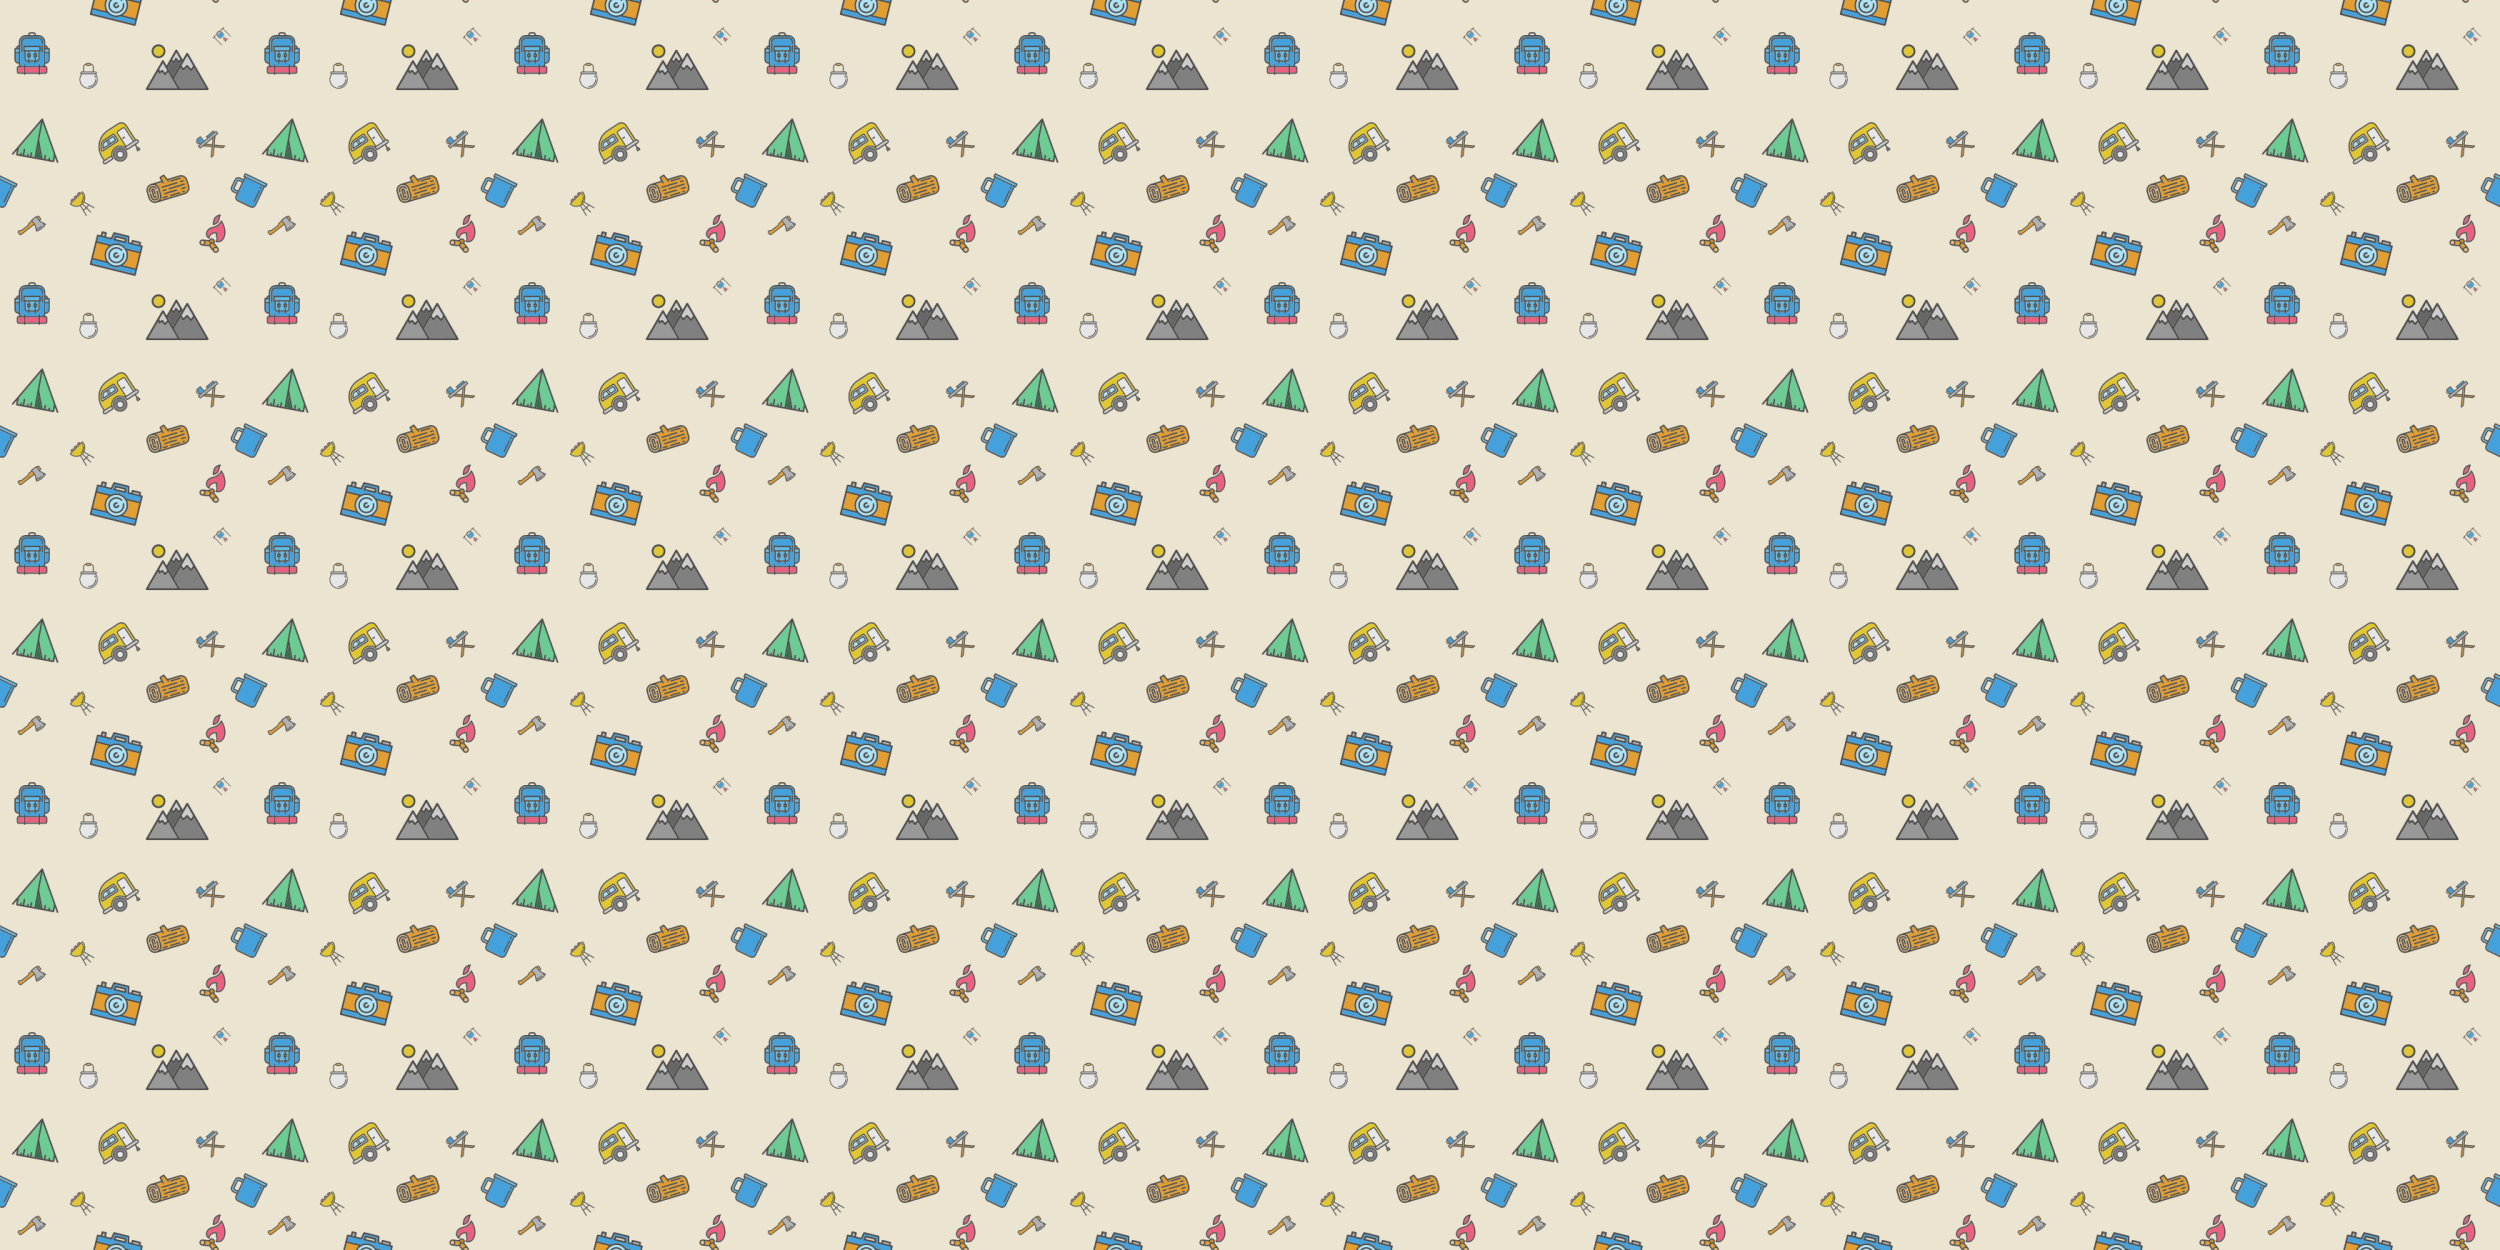 <svg xmlns="http://www.w3.org/2000/svg" xmlns:xlink="http://www.w3.org/1999/xlink" xmlns:fi="http://pattern.flaticon.com/" x="0" y="0" width="2000" height="1000" viewBox="0 0 3500 1750"><rect x="0px" y="0px" width="100%" height="100%" opacity="1" fill="#ebe4d1"/><defs><g transform="matrix(0.19 0 0 0.19 204.098 50.098)" id="L1_12"><path d="M305.406,148.191l-40.95,71.78l13.28,17.38l20.97-20.91c1.44-1.43,3.4-2.22,5.43-2.18     c2.04,0.03,3.97,0.9,5.36,2.39l24.18,26.01l14.01-21.24L305.406,148.191z M461.766,389.012c1.34,2.32,1.34,5.18,0,7.5     c-1.34,2.32-3.81,3.75-6.49,3.75H7.746c-2.68,0-5.15-1.43-6.49-3.75c-1.34-2.32-1.34-5.18,0-7.5l118.55-205.34     c1.34-2.32,3.82-3.75,6.5-3.75s5.16,1.43,6.5,3.75l20.47,35.46l65.41-113.28c1.34-2.32,3.82-3.75,6.5-3.75     c2.68,0,5.15,1.43,6.49,3.75l40.43,70.02l26.8-46.43c1.34-2.32,3.82-3.75,6.5-3.75c2.68,0,5.15,1.43,6.49,3.75L461.766,389.012z      M442.286,385.262l-86.21-149.32l-15.13,22.94c-1.27,1.92-3.35,3.16-5.64,3.35c-0.21,0.01-0.42,0.02-0.62,0.02     c-2.08,0-4.07-0.86-5.49-2.39l-25.4-27.31l-21.58,21.51c-1.53,1.54-3.66,2.32-5.82,2.17c-2.17-0.15-4.16-1.24-5.47-2.97     l-14.81-19.7l-47.25,81.85l40.33,69.85H442.286z M263.446,190.871l-2.68-4.65l-9.09,14.1c-1.29,2-3.46,3.27-5.84,3.42     c-2.39,0.15-4.7-0.85-6.22-2.68l-15.32-18.39l-9.78,18.58c-1.11,2.1-3.15,3.56-5.5,3.92c-0.38,0.06-0.76,0.09-1.14,0.09     c-1.96,0-3.87-0.78-5.28-2.18l-14.45-14.34l-26.21,45.39l38.27,66.28L263.446,190.871z M252.326,171.611l-27.14-47.01     l-29.28,50.7l10.06,9.99l10.27-19.53c1.17-2.21,3.36-3.7,5.85-3.96c2.49-0.27,4.95,0.73,6.55,2.66l15.96,19.15L252.326,171.611z      M231.866,385.262l-67.24-116.47l-17.12,19.42c-1.43,1.62-3.48,2.54-5.63,2.54c-0.04,0-0.08,0-0.12,0     c-2.2-0.04-4.27-1.04-5.67-2.73l-16.38-19.9l-13.75,10.58c-1.93,1.48-4.46,1.93-6.78,1.22c-2.33-0.72-4.16-2.52-4.92-4.83     l-3.59-10.95l-69.93,121.12H231.866z M156.716,255.091l-30.41-52.67l-25.57,44.29l4.47,13.64l11.1-8.54     c3.21-2.47,7.79-1.95,10.36,1.17l15.41,18.71L156.716,255.091z" fill="#4d4d4d"/><path d="M304.136,214.261c-2.03-0.04-3.99,0.75-5.43,2.18l-20.97,20.91l-13.28-17.38l40.95-71.78     l42.28,73.23l-14.01,21.24l-24.18-26.01C308.106,215.161,306.176,214.291,304.136,214.261z" fill="#cccccc"/><path d="M356.076,235.941l86.21,149.32h-193.09l-40.33-69.85l47.25-81.85l14.81,19.7     c1.31,1.73,3.3,2.82,5.47,2.97c2.16,0.15,4.29-0.63,5.82-2.17l21.58-21.51l25.4,27.31c1.42,1.53,3.41,2.39,5.49,2.39     c0.2,0,0.41-0.01,0.62-0.02c2.29-0.19,4.37-1.43,5.64-3.35L356.076,235.941z" fill="#808080"/><path d="M260.766,186.221l2.68,4.65l-63.24,109.54l-38.27-66.28l26.21-45.39l14.45,14.34     c1.41,1.4,3.32,2.18,5.28,2.18c0.38,0,0.76-0.03,1.14-0.09c2.35-0.36,4.39-1.82,5.5-3.92l9.78-18.58l15.32,18.39     c1.52,1.83,3.83,2.83,6.22,2.68c2.38-0.15,4.55-1.42,5.84-3.42L260.766,186.221z" fill="#666666"/><path d="M225.186,124.601l27.14,47.01l-7.73,12l-15.96-19.15c-1.6-1.93-4.06-2.93-6.55-2.66     c-2.49,0.26-4.68,1.75-5.85,3.96l-10.27,19.53l-10.06-9.99L225.186,124.601z" fill="#cccccc"/><path d="M164.626,268.792l67.24,116.47H20.736l69.93-121.12l3.59,10.95c0.76,2.31,2.59,4.11,4.92,4.83     c2.32,0.71,4.85,0.26,6.78-1.22l13.75-10.58l16.38,19.9c1.4,1.69,3.47,2.69,5.67,2.73c0.04,0,0.08,0,0.12,0     c2.15,0,4.2-0.92,5.63-2.54L164.626,268.792z" fill="#999999"/><path d="M126.306,202.421l30.41,52.67l-14.64,16.6l-15.41-18.71c-2.57-3.12-7.15-3.64-10.36-1.17     l-11.1,8.54l-4.47-13.64L126.306,202.421z" fill="#cccccc"/><path d="M93.886,62.761c28.12,0,50.99,22.88,50.99,51s-22.87,51-50.99,51s-51-22.88-51-51     S65.766,62.761,93.886,62.761z M129.876,113.761c0-19.85-16.14-36-35.99-36s-36,16.15-36,36s16.15,36,36,36     S129.876,133.611,129.876,113.761z" fill="#4d4d4d"/><path d="M93.886,77.761c19.85,0,35.99,16.15,35.99,36s-16.14,36-35.99,36s-36-16.15-36-36     S74.036,77.761,93.886,77.761z" fill="#e0c732"/></g><g transform="matrix(0.085 0.011 -0.011 0.085 28.561 294.889)" id="L1_8"><path d="M412.475,167.603l11.97,4.59c-25.98,49.22-66.71,89.95-115.93,115.93l-4.59-11.96    c28.98-16.57,54.69-37.8,76.51-63.17c2.7-3.14,2.34-7.88-0.8-10.58c-3.14-2.7-7.88-2.34-10.58,0.8    c-20.19,23.49-43.91,43.21-70.58,58.76l-25.94-67.57c-0.38-0.98-0.95-1.87-1.7-2.62l-59.39-59.39l57.27-57.27l59.4,59.39    c0.74,0.74,1.63,1.32,2.61,1.7l67.57,25.94c-2.23,3.83-4.55,7.61-6.94,11.3c-2.26,3.48-1.27,8.12,2.2,10.38    c1.26,0.82,2.68,1.21,4.08,1.21c2.45,0,4.86-1.21,6.3-3.42C406.895,177.053,409.755,172.353,412.475,167.603z" fill="#b3b3b3"/><path d="M337.895,92.923c1.29,1.29,1.29,3.4,0,4.69l-12.74,12.74l-37.12-37.13l12.73-12.73    c0.85-0.85,1.84-0.97,2.35-0.97c0.51,0,1.5,0.12,2.35,0.97L337.895,92.923z" fill="#e29e30"/><path d="M246.675,188.833l-192.24,192.24c-2.76,2.76-7.24,2.76-10,0l-27.12-27.12    c-2.76-2.76-2.76-7.25,0-10l9.5-9.51c2.08-2.07,4.52-3.63,7.29-4.64c2.73-1.01,5.61-1.4,8.53-1.15    c10.29,0.86,20.39-2.83,27.69-10.14l84.11-84.11c3.8-3.8,6.77-8.25,8.82-13.22c2.07-4.97,3.12-10.22,3.12-15.61    c0-6.89,2.69-13.37,7.55-18.24l35.62-35.62L246.675,188.833z" fill="#e29e30"/><path d="M441.885,165.433c0.77,1.96,0.68,4.15-0.24,6.04c-28.38,57.93-75.92,105.47-133.84,133.84    c-1.04,0.51-2.17,0.77-3.3,0.77c-0.93,0-1.86-0.17-2.75-0.52c-1.96-0.77-3.5-2.33-4.26-4.29l-38.39-100.01l-1.83-1.82    l-192.23,192.24c-4.31,4.3-9.96,6.45-15.61,6.45s-11.3-2.15-15.61-6.45l-27.12-27.13c-8.61-8.6-8.61-22.6,0-31.21l9.5-9.5    c3.59-3.59,7.99-6.4,12.74-8.13c4.78-1.76,9.81-2.44,14.94-2.01c5.89,0.49,11.66-1.62,15.84-5.8l84.1-84.1    c2.4-2.4,4.28-5.22,5.58-8.36c1.31-3.15,1.97-6.47,1.97-9.87c0.01-10.91,4.25-21.15,11.95-28.85l35.62-35.62l-3.41-3.41    c-1.41-1.4-2.2-3.31-2.2-5.3s0.79-3.9,2.2-5.3l67.88-67.88c2.93-2.93,7.68-2.93,10.6,0l3.41,3.41l12.74-12.74    c3.46-3.46,8.06-5.36,12.95-5.36c4.89,0,9.5,1.9,12.96,5.36l32.42,32.43c7.15,7.14,7.15,18.77,0,25.91l-12.73,12.73l1.82,1.83    l100.01,38.39C439.555,161.933,441.115,163.473,441.885,165.433z M424.445,172.193l-11.97-4.59c-2.72,4.75-5.58,9.45-8.54,14.02    c-1.44,2.21-3.85,3.42-6.3,3.42c-1.4,0-2.82-0.39-4.08-1.21c-3.47-2.26-4.46-6.9-2.2-10.38c2.39-3.69,4.71-7.47,6.94-11.3    l-67.57-25.94c-0.98-0.38-1.87-0.96-2.61-1.7l-59.4-59.39l-57.27,57.27l59.39,59.39c0.75,0.75,1.32,1.64,1.7,2.62l25.94,67.57    c26.67-15.55,50.39-35.27,70.58-58.76c2.7-3.14,7.44-3.5,10.58-0.8c3.14,2.7,3.5,7.44,0.8,10.58    c-21.82,25.37-47.53,46.6-76.51,63.17l4.59,11.96C357.735,262.143,398.465,221.413,424.445,172.193z M337.895,97.613    c1.29-1.29,1.29-3.4,0-4.69l-32.43-32.43c-0.85-0.85-1.84-0.97-2.35-0.97c-0.51,0-1.5,0.12-2.35,0.97l-12.73,12.73l37.12,37.13    L337.895,97.613z M54.435,381.073l192.24-192.24l-37.13-37.12l-35.62,35.62c-4.86,4.87-7.55,11.35-7.55,18.24    c0,5.39-1.05,10.64-3.12,15.61c-2.05,4.97-5.02,9.42-8.82,13.22l-84.11,84.11c-7.3,7.31-17.4,11-27.69,10.14    c-2.92-0.25-5.8,0.14-8.53,1.15c-2.77,1.01-5.21,2.57-7.29,4.64l-9.5,9.51c-2.76,2.75-2.76,7.24,0,10l27.12,27.12    C47.195,383.833,51.675,383.833,54.435,381.073z" fill="#4d4d4d"/></g><g transform="matrix(0.147 0.027 -0.027 0.147 27.617 155.533)" id="L1_9"><path d="M228.811,276.817 274.771,398.747 228.811,398.747z" fill="#2e7249"/><path d="M213.811,64.357v334.39h-27.7v-32.83c0-4.14-3.36-7.5-7.5-7.5s-7.5,3.36-7.5,7.5v32.83h-13v-12.83    c0-4.14-3.36-7.5-7.5-7.5s-7.5,3.36-7.5,7.5v12.83h-27v-52.83c0-4.14-3.36-7.5-7.5-7.5s-7.5,3.36-7.5,7.5v52.83h-9v-12.83    c0-4.14-3.36-7.5-7.5-7.5s-7.5,3.36-7.5,7.5v12.83h-22.57v-58.54L213.811,64.357z" fill="#6dcc93"/><path d="M388.081,340.217v58.53h-27.97v-12.83c0-4.14-3.36-7.5-7.5-7.5c-4.14,0-7.5,3.36-7.5,7.5v12.83h-27    v-32.83c0-4.14-3.36-7.5-7.5-7.5c-4.14,0-7.5,3.36-7.5,7.5v32.83h-12.31l-61.99-164.46V64.357L388.081,340.217z" fill="#6dcc93"/><path d="M441.361,402.507c2.07,3.58,0.84,8.17-2.75,10.24c-1.18,0.68-2.47,1.01-3.74,1.01    c-2.59,0-5.11-1.35-6.5-3.75l-25.29-43.8v40.04c0,4.14-3.36,7.5-7.5,7.5H47.041c-4.14,0-7.5-3.36-7.5-7.5v-40.06l-25.29,43.82    c-2.08,3.58-6.66,4.81-10.25,2.74c-3.59-2.07-4.82-6.66-2.75-10.24l213.56-369.89c1.34-2.33,3.82-3.75,6.5-3.75    c2.68,0,5.15,1.42,6.49,3.75L441.361,402.507z M388.081,398.747v-58.53l-159.27-275.86v169.93l61.99,164.46h12.31v-32.83    c0-4.14,3.36-7.5,7.5-7.5c4.14,0,7.5,3.36,7.5,7.5v32.83h27v-12.83c0-4.14,3.36-7.5,7.5-7.5c4.14,0,7.5,3.36,7.5,7.5v12.83    H388.081z M274.771,398.747l-45.96-121.93v121.93H274.771z M213.811,398.747V64.357l-159.27,275.85v58.54h22.57v-12.83    c0-4.14,3.36-7.5,7.5-7.5s7.5,3.36,7.5,7.5v12.83h9v-52.83c0-4.14,3.36-7.5,7.5-7.5s7.5,3.36,7.5,7.5v52.83h27v-12.83    c0-4.14,3.36-7.5,7.5-7.5s7.5,3.36,7.5,7.5v12.83h13v-32.83c0-4.14,3.36-7.5,7.5-7.5s7.5,3.36,7.5,7.5v32.83H213.811z" fill="#4d4d4d"/></g><g transform="matrix(0.105 0.057 -0.057 0.105 292.627 291.486)" id="L1_10"><path d="M152.578,48.147c7.85,26.45,15.31,51.54-14.36,80.93c-0.89-2.43-1.85-4.91-2.83-7.45     c-10.49-27.19-23.31-60.43,11.33-96.95C147.898,32.377,150.198,40.137,152.578,48.147z" fill="#ea6081"/><path d="M295.878,169.127c11.01,22.45,15.51,45.49,13.38,68.47c-3.54,38.26-29.31,51.64-43.03,56.08     c0.27-24.5-10.78-36.13-20.67-46.53c-9.06-9.54-16.88-17.77-17.78-35.97c-0.1-2.1-1.14-4.03-2.82-5.28     c-1.69-1.25-3.84-1.68-5.87-1.17c-39.22,9.8-54.62,34.54-60.64,53.56c-4.11,13.02-4.2,24.49-3.55,31.82     c0.29,3.24,0.78,6.3,1.44,9.09c-17.27-3.91-37.73-17.55-38.5-51.37c-0.74-32.95,15.07-48.01,35.1-67.07     c23.3-22.18,49.51-47.14,52.71-105.37c11.61,7.35,31.65,21.27,50.96,40.54C273.738,133.017,286.948,150.917,295.878,169.127z" fill="#ea6081"/><path d="M234.858,326.997v2.43c-8.41,1.79-16.09,6.5-21.45,13.51c-5.36-7.01-13.05-11.72-21.46-13.51     v-2.43c0-11.83,9.63-21.46,21.46-21.46c5.73,0,11.11,2.24,15.17,6.29C232.628,315.877,234.858,321.267,234.858,326.997z" fill="#cc8927"/><path d="M250.688,345.307l32.36,13.61c-6.4,3.84-11.67,9.67-14.78,17.06c-3.11,7.39-3.58,15.23-1.86,22.49     l-32.36-13.61c-2.64-1.11-4.98-2.7-6.94-4.68c-1.96-1.98-3.52-4.34-4.61-6.99c-1.05-2.59-1.57-5.29-1.59-8     c0-0.14,0.01-0.29,0-0.43c0.05-2.71,0.6-5.42,1.68-7.99C227.178,345.857,239.778,340.717,250.688,345.307z" fill="#e29e30"/><path d="M321.738,381.997c2.16,5.31,2.13,11.14-0.09,16.43c-4.59,10.9-17.19,16.04-28.09,11.45     c-8.2-3.44-13.14-11.41-13.14-19.79c0-2.78,0.54-5.59,1.68-8.3c4.58-10.9,17.19-16.04,28.09-11.46     C315.468,372.547,319.568,376.697,321.738,381.997z" fill="#eabd7d"/><path d="M144.718,381.787c4.58,10.91-0.56,23.51-11.46,28.09c-2.71,1.14-5.53,1.68-8.3,1.68     c-8.38,0-16.35-4.94-19.8-13.13c-2.22-5.29-2.25-11.12-0.08-16.43c2.16-5.3,6.26-9.45,11.54-11.67     C127.528,365.747,140.128,370.887,144.718,381.787z" fill="#eabd7d"/><path d="M205.898,364.757c0,0.14,0,0.29,0,0.43c-0.01,2.71-0.54,5.41-1.59,8     c-2.16,5.3-6.27,9.45-11.55,11.67l-32.36,13.61c1.72-7.26,1.25-15.1-1.86-22.49c-3.1-7.39-8.38-13.22-14.77-17.06l32.36-13.61     c2.71-1.14,5.52-1.68,8.29-1.68c8.38,0,16.35,4.94,19.8,13.14C205.298,359.337,205.858,362.047,205.898,364.757z" fill="#e29e30"/><path d="M335.628,376.337c3.68,9.02,3.62,18.92-0.15,27.9c-5.86,13.93-19.42,22.32-33.66,22.32     c-2.35,0-4.72-0.23-7.08-0.7c-2.35-0.47-4.7-1.18-7-2.15l-59.5-25.02c-5.96-2.51-11.02-6.46-14.83-11.46     c-1.91,2.5-4.13,4.74-6.62,6.66c-2.48,1.93-5.24,3.55-8.21,4.8l-59.5,25.02h-0.01c0,0-9.38,2.85-14.08,2.85     c-14.24,0-27.8-8.39-33.65-22.32c-3.78-8.98-3.83-18.88-0.15-27.9c3.67-9.02,10.64-16.06,19.62-19.84l59.5-25.02     c2.19-0.92,4.41-1.6,6.64-2.07v-2.41c0-20.1,16.36-36.46,36.46-36.46c9.73,0,18.89,3.8,25.78,10.69     c6.88,6.88,10.67,16.03,10.67,25.77v2.41c2.24,0.47,4.46,1.15,6.64,2.07l59.5,25.02     C324.978,360.277,331.948,367.317,335.628,376.337z M321.648,398.427c2.22-5.29,2.25-11.12,0.09-16.43     c-2.17-5.3-6.27-9.45-11.55-11.67c-10.9-4.58-23.51,0.56-28.09,11.46c-1.14,2.71-1.68,5.52-1.68,8.3     c0,8.38,4.94,16.35,13.14,19.79C304.458,414.467,317.058,409.327,321.648,398.427z M283.048,358.917l-32.36-13.61     c-10.91-4.59-23.51,0.55-28.1,11.46c-1.08,2.57-1.63,5.28-1.68,7.99c0.01,0.14,0,0.29,0,0.43c0.02,2.71,0.54,5.41,1.59,8     c1.09,2.65,2.65,5.01,4.61,6.99c1.96,1.98,4.3,3.57,6.94,4.68l32.36,13.61c-1.72-7.26-1.25-15.1,1.86-22.49     C271.378,368.587,276.648,362.757,283.048,358.917z M234.858,329.427v-2.43c0-5.73-2.23-11.12-6.28-15.17     c-4.06-4.05-9.44-6.29-15.17-6.29c-11.83,0-21.46,9.63-21.46,21.46v2.43c8.41,1.79,16.1,6.5,21.46,13.51     C218.768,335.927,226.448,331.217,234.858,329.427z M205.898,365.187c0-0.14,0-0.29,0-0.43c-0.04-2.71-0.6-5.42-1.68-7.99     c-3.45-8.2-11.42-13.14-19.8-13.14c-2.77,0-5.58,0.54-8.29,1.68l-32.36,13.61c6.39,3.84,11.67,9.67,14.77,17.06     c3.11,7.39,3.58,15.23,1.86,22.49l32.36-13.61c5.28-2.22,9.39-6.37,11.55-11.67C205.358,370.597,205.888,367.897,205.898,365.187     z M133.258,409.877c10.9-4.58,16.04-17.18,11.46-28.09c-4.59-10.9-17.19-16.04-28.1-11.46c-5.28,2.22-9.38,6.37-11.54,11.67     c-2.17,5.31-2.14,11.14,0.08,16.43c3.45,8.19,11.42,13.13,19.8,13.13C127.728,411.557,130.548,411.017,133.258,409.877z" fill="#4d4d4d"/><path d="M266.238,105.757c41.5,41.31,61.2,87.34,56.96,133.13c-3.02,32.71-20.15,50.24-33.98,59.17     c-14.91,9.63-29.13,11.5-29.73,11.57c-2.14,0.27-4.28-0.46-5.8-1.98c-1.53-1.51-2.27-3.65-2.02-5.78     c2.94-24.88-5.96-34.24-16.25-45.08c-8.32-8.75-17.6-18.52-20.67-36.2c-27.26,9.28-38.42,27.59-42.95,41.92     c-6.31,19.95-1.85,37.2,0.91,40.39c1.79,2.07,2.21,4.99,1.07,7.49c-1.14,2.49-3.62,4.09-6.36,4.09     c-29.89,0-62.54-20.76-63.57-66.33c-0.89-39.14,18.7-57.79,39.44-77.53c23.93-22.79,48.68-46.35,48.68-107.37     c0-2.46,1.29-4.74,3.41-6.01c2.11-1.26,4.73-1.32,6.9-0.16C203.618,57.797,235.318,74.987,266.238,105.757z M309.258,237.597     c2.13-22.98-2.37-46.02-13.38-68.47c-8.93-18.21-22.14-36.11-39.27-53.2c-19.31-19.27-39.35-33.19-50.96-40.54     c-3.2,58.23-29.41,83.19-52.71,105.37c-20.03,19.06-35.84,34.12-35.1,67.07c0.77,33.82,21.23,47.46,38.5,51.37     c-0.66-2.79-1.15-5.85-1.44-9.09c-0.65-7.33-0.56-18.8,3.55-31.82c6.02-19.02,21.42-43.76,60.64-53.56     c2.03-0.51,4.18-0.08,5.87,1.17c1.68,1.25,2.72,3.18,2.82,5.28c0.9,18.2,8.72,26.43,17.78,35.97     c9.89,10.4,20.94,22.03,20.67,46.53C279.948,289.237,305.718,275.857,309.258,237.597z" fill="#4d4d4d"/><path d="M166.958,43.877c8.64,29.08,19.38,65.27-27.52,104.31c-1.37,1.13-3.07,1.73-4.8,1.73     c-0.78,0-1.56-0.12-2.32-0.37c-2.45-0.8-4.32-2.8-4.95-5.3c-1.26-4.98-3.55-10.93-5.98-17.22     c-11.86-30.77-29.79-77.25,27.74-125.05c2.4-1.99,5.78-2.29,8.5-0.75c2.71,1.55,4.18,4.61,3.7,7.69     C159.678,19.357,163.218,31.267,166.958,43.877z M138.218,129.077c29.67-29.39,22.21-54.48,14.36-80.93     c-2.38-8.01-4.68-15.77-5.86-23.47c-34.64,36.52-21.82,69.76-11.33,96.95C136.368,124.167,137.328,126.647,138.218,129.077z" fill="#4d4d4d"/></g><g transform="matrix(0.066 -0.055 0.055 0.066 271.507 197.847)" id="L1_22"><path d="M318.134,371.51 297.124,371.51 204.604,278.99 215.104,268.49z" fill="#c6862a"/><path d="M105.154,158.52 183.384,236.76 172.874,247.27 84.114,158.52z" fill="#c6862a"/><path d="M303.864,158.52 90.864,371.51 69.844,371.51 282.844,158.52z" fill="#e29e30"/><rect x="15px" y="113px" width="357px" height="30px" fill="#b3b3b3"/><path d="M338.704,81.07 328.304,98.32 225.244,98.32 214.834,81.07z" fill="#45a1db"/><rect x="59px" y="16px" width="61px" height="81px" fill="#45a1db"/><path d="M387.734,105.82v45.2c0,4.14-3.36,7.5-7.5,7.5h-55.16l-99.36,99.36l115.83,115.83    c2.14,2.14,2.79,5.37,1.62,8.17c-1.16,2.81-3.89,4.63-6.92,4.63h-42.23c-1.99,0-3.9-0.79-5.3-2.19l-94.72-94.72l-94.72,94.72    c-1.4,1.4-3.31,2.19-5.3,2.19h-42.24c-3.03,0-5.77-1.82-6.93-4.63c-1.16-2.8-0.52-6.03,1.63-8.17l115.83-115.83l-99.36-99.36    H7.754c-4.15,0-7.5-3.36-7.5-7.5v-45.2c0-4.14,3.35-7.5,7.5-7.5h36.46v-7.29c-16.37-3.03-28.82-17.4-28.82-34.64V42.1    c0-10.44,8.5-18.93,18.93-18.93h9.89V8.97c0-4.14,3.36-7.5,7.5-7.5h76.37c4.14,0,7.5,3.36,7.5,7.5v89.35h72.14l-12.59-20.88    c-1.4-2.32-1.44-5.21-0.11-7.56c1.33-2.36,3.82-3.81,6.53-3.81h150.44c2.7,0,5.2,1.45,6.53,3.81c1.33,2.35,1.29,5.24-0.11,7.56    l-12.6,20.88h34.42C384.374,98.32,387.734,101.68,387.734,105.82z M372.734,143.52v-30.2H15.254v30.2H372.734z M328.304,98.32    l10.4-17.25h-123.87l10.41,17.25H328.304z M297.124,371.51h21.01l-103.03-103.02l-10.5,10.5L297.124,371.51z M90.864,371.51    l213-212.99h-21.02l-213,212.99H90.864z M193.994,226.15l67.63-67.63h-135.26L193.994,226.15z M183.384,236.76l-78.23-78.24    h-21.04l88.76,88.75L183.384,236.76z M120.584,98.32V16.47h-61.37v81.85H120.584z M44.214,75.58V38.17h-9.89    c-2.16,0-3.93,1.76-3.93,3.93v14.29C30.394,65.3,36.194,72.89,44.214,75.58z" fill="#4d4d4d"/></g><g transform="matrix(0.132 0 0 0.132 15 45)" id="L1_13"><path d="M85.885,153.822v14.67h-14.67C73.545,161.612,79.005,156.162,85.885,153.822z" fill="#999999"/><rect x="188px" y="241px" width="10px" height="10px" fill="#999999"/><rect x="254px" y="241px" width="10px" height="10px" fill="#999999"/><path d="M381.755,168.492h-14.67v-14.67C373.965,156.162,379.415,161.612,381.755,168.492z" fill="#999999"/><path d="M414.055,175.992v114.27c0,24.86-20.22,45.08-45.08,45.08h-1.89v5.75c0,6.6-1.96,12.75-5.32,17.91     h6.94c10.97,0,19.89,8.92,19.89,19.89v43.31c0,10.97-8.92,19.89-19.89,19.89h-56.92v3.12c0,4.15-3.36,7.5-7.5,7.5     c-4.14,0-7.5-3.35-7.5-7.5v-3.12h-140.6v3.12c0,4.15-3.36,7.5-7.5,7.5s-7.5-3.35-7.5-7.5v-3.12h-56.92     c-10.97,0-19.89-8.92-19.89-19.89v-43.31c0-10.97,8.92-19.89,19.89-19.89h6.94c-3.36-5.16-5.32-11.31-5.32-17.91v-5.75h-1.89     c-24.86,0-45.09-20.22-45.09-45.08v-114.27c0-4.14,3.36-7.5,7.5-7.5h9.32c3.01-15.17,14.99-27.14,30.16-30.16v-33.05     c0-41,33.35-74.35,74.35-74.35h25v-3.89c0-14.77,12.02-26.79,26.79-26.79h28.92c14.77,0,26.79,12.02,26.79,26.79v3.89h25     c41,0,74.35,33.35,74.35,74.35v33.05c15.17,3.02,27.14,14.99,30.16,30.16h9.31C410.695,168.492,414.055,171.852,414.055,175.992z      M399.055,290.262v-65.63h-31.97v95.71h1.89C385.565,320.342,399.055,306.852,399.055,290.262z M399.055,209.632v-26.14h-31.97     v26.14H399.055z M367.085,168.492h14.67c-2.34-6.88-7.79-12.33-14.67-14.67V168.492z M373.595,422.202v-43.31     c0-2.7-2.19-4.89-4.89-4.89h-56.92v53.09h56.92C371.405,427.092,373.595,424.902,373.595,422.202z M352.085,341.092v-235.81     c0-32.72-26.62-59.35-59.35-59.35h-132.5c-32.73,0-59.35,26.63-59.35,59.35v235.81c0,9.88,8.03,17.91,17.91,17.91h22.39v-14.39     c0-4.15,3.36-7.5,7.5-7.5s7.5,3.35,7.5,7.5v14.39h140.6v-14.39c0-4.15,3.36-7.5,7.5-7.5c4.14,0,7.5,3.35,7.5,7.5v14.39h22.39     C344.055,359.002,352.085,350.972,352.085,341.092z M296.785,427.092v-53.09h-140.6v53.09H296.785z M252.735,30.932v-3.89     c0-6.5-5.29-11.79-11.79-11.79h-28.92c-6.5,0-11.79,5.29-11.79,11.79v3.89H252.735z M141.185,427.092v-53.09h-56.92     c-2.7,0-4.89,2.19-4.89,4.89v43.31c0,2.7,2.19,4.89,4.89,4.89H141.185z M85.885,320.342v-95.71h-31.98v65.63     c0,16.59,13.5,30.08,30.09,30.08H85.885z M85.885,209.632v-26.14h-31.98v26.14H85.885z M85.885,168.492v-14.67     c-6.88,2.34-12.34,7.79-14.67,14.67H85.885z" fill="#4d4d4d"/><path d="M399.055,224.632v65.63c0,16.59-13.49,30.08-30.08,30.08h-1.89v-95.71H399.055z" fill="#45a1db"/><rect x="367px" y="183px" width="31px" height="26px" fill="#61b9e5"/><path d="M373.595,378.892v43.31c0,2.7-2.19,4.89-4.89,4.89h-56.92v-53.09h56.92     C371.405,374.002,373.595,376.192,373.595,378.892z" fill="#ea6081"/><path d="M352.085,105.282v235.81c0,9.88-8.03,17.91-17.91,17.91h-22.39v-14.39c0-4.15-3.36-7.5-7.5-7.5     c-4.14,0-7.5,3.35-7.5,7.5v14.39h-140.6v-14.39c0-4.15-3.36-7.5-7.5-7.5s-7.5,3.35-7.5,7.5v14.39h-22.39     c-9.88,0-17.91-8.03-17.91-17.91v-235.81c0-32.72,26.62-59.35,59.35-59.35h132.5C325.465,45.932,352.085,72.562,352.085,105.282z      M343.085,206.422v-60.66c0-4.14-3.36-7.5-7.5-7.5c-4.14,0-7.5,3.36-7.5,7.5v60.66c0,4.15,3.36,7.5,7.5,7.5     C339.725,213.922,343.085,210.572,343.085,206.422z M343.085,119.092v-13.81c0-27.76-22.59-50.35-50.35-50.35h-132.5     c-27.77,0-50.35,22.59-50.35,50.35v101.14c0,4.15,3.35,7.5,7.5,7.5c4.14,0,7.5-3.35,7.5-7.5v-101.14     c0-19.49,15.85-35.35,35.35-35.35h132.5c19.49,0,35.35,15.86,35.35,35.35v13.81c0,4.14,3.36,7.5,7.5,7.5     C339.725,126.592,343.085,123.232,343.085,119.092z M318.045,198.632v-46.87c0-4.14-3.35-7.5-7.5-7.5h-168.13     c-4.14,0-7.5,3.36-7.5,7.5v46.87c0,4.14,3.36,7.5,7.5,7.5h3.46v76.63c0,16.64,13.53,30.18,30.17,30.18h9.77v12.79     c0,4.14,3.36,7.5,7.5,7.5s7.5-3.36,7.5-7.5v-12.79h51.33v12.79c0,4.14,3.36,7.5,7.5,7.5c4.15,0,7.5-3.36,7.5-7.5v-12.79h9.77     c16.64,0,30.18-13.54,30.18-30.18v-76.63h3.45C314.695,206.132,318.045,202.772,318.045,198.632z" fill="#45a1db"/><path d="M343.085,145.762v60.66c0,4.15-3.36,7.5-7.5,7.5c-4.14,0-7.5-3.35-7.5-7.5v-60.66     c0-4.14,3.36-7.5,7.5-7.5C339.725,138.262,343.085,141.622,343.085,145.762z" fill="#4d4d4d"/><path d="M343.085,105.282v13.81c0,4.14-3.36,7.5-7.5,7.5c-4.14,0-7.5-3.36-7.5-7.5v-13.81     c0-19.49-15.86-35.35-35.35-35.35h-132.5c-19.5,0-35.35,15.86-35.35,35.35v101.14c0,4.15-3.36,7.5-7.5,7.5     c-4.15,0-7.5-3.35-7.5-7.5v-101.14c0-27.76,22.58-50.35,50.35-50.35h132.5C320.495,54.932,343.085,77.522,343.085,105.282z" fill="#4d4d4d"/><path d="M318.045,151.762v46.87c0,4.14-3.35,7.5-7.5,7.5h-3.45v76.63c0,16.64-13.54,30.18-30.18,30.18     h-9.77v12.79c0,4.14-3.35,7.5-7.5,7.5c-4.14,0-7.5-3.36-7.5-7.5v-12.79h-51.33v12.79c0,4.14-3.36,7.5-7.5,7.5s-7.5-3.36-7.5-7.5     v-12.79h-9.77c-16.64,0-30.17-13.54-30.17-30.18v-76.63h-3.46c-4.14,0-7.5-3.36-7.5-7.5v-46.87c0-4.14,3.36-7.5,7.5-7.5h168.13     C314.695,144.262,318.045,147.622,318.045,151.762z M303.045,191.132v-31.87h-153.13v31.87H303.045z M292.095,282.762v-76.63     h-24.95v20.83h5c4.15,0,7.5,3.36,7.5,7.5v25c0,4.14-3.35,7.5-7.5,7.5h-5v30.98h9.77     C285.285,297.942,292.095,291.132,292.095,282.762z M264.645,251.962v-10h-10v10H264.645z M252.145,297.942v-30.98h-5     c-4.14,0-7.5-3.36-7.5-7.5v-25c0-4.14,3.36-7.5,7.5-7.5h5v-20.83h-51.33v20.83h5c4.14,0,7.5,3.36,7.5,7.5v25     c0,4.14-3.36,7.5-7.5,7.5h-5v30.98H252.145z M198.315,251.962v-10h-10v10H198.315z M185.815,297.942v-30.98h-5     c-4.14,0-7.5-3.36-7.5-7.5v-25c0-4.14,3.36-7.5,7.5-7.5h5v-20.83h-24.94v76.63c0,8.37,6.8,15.18,15.17,15.18H185.815z" fill="#4d4d4d"/><rect x="149px" y="159px" width="153px" height="31px" fill="#61b9e5"/><rect x="156px" y="374px" width="140px" height="53px" fill="#ea6081"/><path d="M292.095,206.132v76.63c0,8.37-6.81,15.18-15.18,15.18h-9.77v-30.98h5c4.15,0,7.5-3.36,7.5-7.5     v-25c0-4.14-3.35-7.5-7.5-7.5h-5v-20.83H292.095z" fill="#61b9e5"/><path d="M252.145,266.962v30.98h-51.33v-30.98h5c4.14,0,7.5-3.36,7.5-7.5v-25c0-4.14-3.36-7.5-7.5-7.5h-5     v-20.83h51.33v20.83h-5c-4.14,0-7.5,3.36-7.5,7.5v25c0,4.14,3.36,7.5,7.5,7.5H252.145z" fill="#61b9e5"/><path d="M185.815,266.962v30.98h-9.77c-8.37,0-15.17-6.81-15.17-15.18v-76.63h24.94v20.83h-5     c-4.14,0-7.5,3.36-7.5,7.5v25c0,4.14,3.36,7.5,7.5,7.5H185.815z" fill="#61b9e5"/><path d="M141.185,374.002v53.09h-56.92c-2.7,0-4.89-2.19-4.89-4.89v-43.31c0-2.7,2.19-4.89,4.89-4.89     H141.185z" fill="#ea6081"/><path d="M85.885,224.632v95.71h-1.89c-16.59,0-30.09-13.49-30.09-30.08v-65.63H85.885z" fill="#45a1db"/><rect x="53px" y="183px" width="31px" height="26px" fill="#61b9e5"/></g><g transform="matrix(0.081 0 0 0.081 106.013 88.004)" id="L1_14"><path d="M350.862,196.147c19.07,26.63,29.44,58.7,29.44,91.7c0,86.85-70.65,157.5-157.5,157.5     s-157.51-70.65-157.51-157.5c0-32.99,10.38-65.07,29.44-91.7c-8.94-3.33-15.32-11.95-15.32-22.03c0-12.96,10.54-23.5,23.5-23.5     h26.38v-82.78c0-24.94,18.63-45.6,42.7-48.83c2.97-10.8,12.86-18.76,24.59-18.76h46.35c11.73,0,21.62,7.96,24.59,18.76     c24.07,3.23,42.69,23.89,42.69,48.83v82.78h32.47c12.96,0,23.5,10.54,23.5,23.5C366.182,184.197,359.802,192.817,350.862,196.147     z M365.302,287.847c0-32.92-11.41-64.82-32.2-90.23h-220.61c-20.79,25.41-32.2,57.31-32.2,90.23     c0,78.57,63.93,142.5,142.51,142.5S365.302,366.417,365.302,287.847z M351.182,174.117c0-4.69-3.81-8.5-8.5-8.5h-39.91     c-0.02,0-0.04,0-0.06,0h-165.92c-0.02,0-0.04,0-0.06,0h-33.82c-4.69,0-8.5,3.81-8.5,8.5s3.81,8.5,8.5,8.5h239.77     C347.372,182.617,351.182,178.807,351.182,174.117z M295.212,150.617v-82.78c0-16.83-12.18-30.85-28.19-33.74     c-3.47,9.97-12.95,17.15-24.09,17.15h-46.35c-11.14,0-20.62-7.17-24.09-17.14c-16.01,2.88-28.2,16.91-28.2,33.73v82.78H295.212z      M253.432,25.747c0-5.79-4.71-10.5-10.5-10.5h-46.35c-5.79,0-10.5,4.71-10.5,10.5s4.71,10.5,10.5,10.5h46.35     C248.722,36.247,253.432,31.537,253.432,25.747z" fill="#4d4d4d"/><path d="M333.102,197.617c20.79,25.41,32.2,57.31,32.2,90.23c0,78.57-63.92,142.5-142.5,142.5     s-142.51-63.93-142.51-142.5c0-32.92,11.41-64.82,32.2-90.23H333.102z M353.302,287.847c0-4.14-3.36-7.5-7.5-7.5     s-7.5,3.36-7.5,7.5c0,63.69-51.81,115.5-115.5,115.5c-4.14,0-7.5,3.36-7.5,7.5c0,4.14,3.36,7.5,7.5,7.5     C294.762,418.347,353.302,359.807,353.302,287.847z M342.072,256.877c3.94-1.29,6.09-5.52,4.81-9.46     c-2.67-8.21-6.18-16.18-10.42-23.7c-2.03-3.61-6.6-4.88-10.21-2.85c-3.61,2.04-4.89,6.61-2.85,10.22     c3.75,6.65,6.85,13.71,9.22,20.98c1.03,3.16,3.97,5.18,7.13,5.18C340.522,257.247,341.302,257.127,342.072,256.877z" fill="#e6e6e6"/><path d="M345.802,280.347c4.14,0,7.5,3.36,7.5,7.5c0,71.96-58.54,130.5-130.5,130.5     c-4.14,0-7.5-3.36-7.5-7.5c0-4.14,3.36-7.5,7.5-7.5c63.69,0,115.5-51.81,115.5-115.5     C338.302,283.707,341.661,280.347,345.802,280.347z" fill="#4d4d4d"/><path d="M342.682,165.617c4.69,0,8.5,3.81,8.5,8.5s-3.81,8.5-8.5,8.5h-239.77c-4.69,0-8.5-3.81-8.5-8.5     s3.81-8.5,8.5-8.5h33.82c0.02,0,0.04,0,0.06,0h165.92c0.02,0,0.04,0,0.06,0H342.682z" fill="#b3b3b3"/><path d="M346.882,247.417c1.28,3.94-0.87,8.17-4.81,9.46c-0.77,0.25-1.55,0.37-2.32,0.37     c-3.16,0-6.1-2.02-7.13-5.18c-2.37-7.27-5.47-14.33-9.22-20.98c-2.04-3.61-0.76-8.18,2.85-10.22c3.61-2.03,8.18-0.76,10.21,2.85     C340.702,231.237,344.212,239.207,346.882,247.417z" fill="#4d4d4d"/><path d="M242.932,15.247c5.79,0,10.5,4.71,10.5,10.5s-4.71,10.5-10.5,10.5h-46.35     c-5.79,0-10.5-4.71-10.5-10.5s4.71-10.5,10.5-10.5H242.932z" fill="#e29e30"/></g><g transform="matrix(0.162 0.04 -0.04 0.162 139.701 -36.973)" id="L1_15"><path d="M396.235,100.75v247.48c0,4.15-3.36,7.5-7.5,7.5H7.745c-4.14,0-7.5-3.35-7.5-7.5V100.75     c0-4.15,3.36-7.5,7.5-7.5h23.57v-28.5c0-4.14,3.36-7.5,7.5-7.5h30c4.14,0,7.5,3.36,7.5,7.5v28.5h42.54l10.46-46.64     c0.77-3.43,3.81-5.86,7.32-5.86h123.21c3.51,0,6.55,2.43,7.32,5.86l10.46,46.64h16.82v-18.5c0-4.14,3.36-7.5,7.5-7.5h65.62     c4.14,0,7.5,3.36,7.5,7.5v18.5h13.67C392.875,93.25,396.235,96.6,396.235,100.75z M381.235,340.73v-32.99h-126.87     c-16.03,10.85-35.35,17.19-56.12,17.19c-20.78,0-40.1-6.34-56.13-17.19H15.245v32.99H381.235z M381.235,292.74v-129h-103.07     c12.86,16.88,20.51,37.94,20.51,60.75c0,26.33-10.19,50.32-26.82,68.25H381.235z M381.235,148.74v-40.49h-109.61     c-3.51,0-6.55-2.44-7.32-5.86l-10.46-46.64h-111.21l-10.46,46.64c-0.77,3.42-3.81,5.86-7.32,5.86H15.245v40.49h117.12     c17.65-15.37,40.69-24.69,65.88-24.69c25.18,0,48.23,9.32,65.87,24.69H381.235z M360.065,93.25v-11h-50.62v11H360.065z      M283.675,224.49c0-47.11-38.33-85.44-85.43-85.44c-47.11,0-85.44,38.33-85.44,85.44s38.33,85.44,85.44,85.44     C245.345,309.93,283.675,271.6,283.675,224.49z M15.245,292.74h109.38c-16.63-17.93-26.82-41.92-26.82-68.25     c0-22.81,7.65-43.87,20.51-60.75H15.245V292.74z M61.315,93.25v-21h-15v21H61.315z" fill="#4d4d4d"/><path d="M381.235,307.74v32.99H15.245v-32.99h126.87c16.03,10.85,35.35,17.19,56.13,17.19     c20.77,0,40.09-6.34,56.12-17.19H381.235z" fill="#45a1db"/><path d="M381.235,163.74v129h-109.38c16.63-17.93,26.82-41.92,26.82-68.25c0-22.81-7.65-43.87-20.51-60.75     H381.235z" fill="#e29e30"/><path d="M381.235,108.25v40.49h-117.12c-17.64-15.37-40.69-24.69-65.87-24.69     c-25.19,0-48.23,9.32-65.88,24.69H15.245v-40.49h109.61c3.51,0,6.55-2.44,7.32-5.86l10.46-46.64h111.21l10.46,46.64     c0.77,3.42,3.81,5.86,7.32,5.86H381.235z M251.855,105.43c1.43-1.77,1.96-4.1,1.47-6.33l-6.17-27.49     c-0.77-3.43-3.81-5.86-7.32-5.86h-83.19c-3.51,0-6.55,2.43-7.32,5.86l-6.16,27.49c-0.5,2.23,0.04,4.56,1.46,6.33     c1.42,1.78,3.58,2.82,5.85,2.82h95.53C248.275,108.25,250.435,107.21,251.855,105.43z" fill="#45a1db"/><rect x="309px" y="82px" width="50px" height="11px" fill="#b3b3b3"/><path d="M260.475,195.42c4.27,9.14,6.44,18.92,6.44,29.07c0,37.87-30.81,68.67-68.67,68.67     c-37.87,0-68.68-30.8-68.68-68.67s30.81-68.67,68.68-68.67c13.66,0,26.85,4,38.16,11.57c3.44,2.31,4.36,6.96,2.06,10.41     c-2.3,3.44-6.96,4.36-10.4,2.05c-8.83-5.91-19.15-9.03-29.82-9.03c-29.6,0-53.68,24.07-53.68,53.67s24.08,53.67,53.68,53.67     c29.59,0,53.67-24.07,53.67-53.67c0-7.94-1.69-15.58-5.03-22.71c-1.75-3.76-0.13-8.22,3.62-9.97     C254.255,190.05,258.725,191.67,260.475,195.42z" fill="#4d4d4d"/><path d="M198.245,139.05c47.1,0,85.43,38.33,85.43,85.44s-38.33,85.44-85.43,85.44     c-47.11,0-85.44-38.33-85.44-85.44S151.135,139.05,198.245,139.05z M266.915,224.49c0-10.15-2.17-19.93-6.44-29.07     c-1.75-3.75-6.22-5.37-9.97-3.61c-3.75,1.75-5.37,6.21-3.62,9.97c3.34,7.13,5.03,14.77,5.03,22.71     c0,29.6-24.08,53.67-53.67,53.67c-29.6,0-53.68-24.07-53.68-53.67s24.08-53.67,53.68-53.67c10.67,0,20.99,3.12,29.82,9.03     c3.44,2.31,8.1,1.39,10.4-2.05c2.3-3.45,1.38-8.1-2.06-10.41c-11.31-7.57-24.5-11.57-38.16-11.57     c-37.87,0-68.68,30.8-68.68,68.67s30.81,68.67,68.68,68.67C236.105,293.16,266.915,262.36,266.915,224.49z M223.415,224.49     c0-4.14-3.36-7.5-7.5-7.5c-4.15,0-7.5,3.36-7.5,7.5c0,5.61-4.57,10.17-10.17,10.17c-5.61,0-10.17-4.56-10.17-10.17     s4.56-10.17,10.17-10.17c4.14,0,7.5-3.36,7.5-7.5s-3.36-7.5-7.5-7.5c-13.88,0-25.17,11.29-25.17,25.17     c0,13.88,11.29,25.17,25.17,25.17C212.115,249.66,223.415,238.37,223.415,224.49z" fill="#ade3f7"/><path d="M253.325,99.1c0.49,2.23-0.04,4.56-1.47,6.33c-1.42,1.78-3.58,2.82-5.85,2.82h-95.53     c-2.27,0-4.43-1.04-5.85-2.82c-1.42-1.77-1.96-4.1-1.46-6.33l6.16-27.49c0.77-3.43,3.81-5.86,7.32-5.86h83.19     c3.51,0,6.55,2.43,7.32,5.86L253.325,99.1z M236.635,93.25l-2.81-12.5h-71.17l-2.81,12.5H236.635z" fill="#4d4d4d"/><path d="M215.915,216.99c4.14,0,7.5,3.36,7.5,7.5c0,13.88-11.3,25.17-25.17,25.17     c-13.88,0-25.17-11.29-25.17-25.17c0-13.88,11.29-25.17,25.17-25.17c4.14,0,7.5,3.36,7.5,7.5s-3.36,7.5-7.5,7.5     c-5.61,0-10.17,4.56-10.17,10.17s4.56,10.17,10.17,10.17c5.6,0,10.17-4.56,10.17-10.17     C208.415,220.35,211.765,216.99,215.915,216.99z" fill="#4d4d4d"/><path d="M124.625,292.74H15.245v-129h103.07c-12.86,16.88-20.51,37.94-20.51,60.75     C97.805,250.82,107.995,274.81,124.625,292.74z" fill="#e29e30"/><rect x="46px" y="72px" width="15px" height="21px" fill="#b3b3b3"/></g><g transform="matrix(0.106 -0.069 0.069 0.106 121.802 194.296)" id="L1_16"><path d="M468.753,324.499c0,6.54-2.55,12.69-7.18,17.32c-4.63,4.63-10.78,7.18-17.32,7.18h-25.5v36h2.71     c3.34,0,6.22,2.36,6.87,5.63l4.78,24c0.41,2.06-0.12,4.19-1.45,5.81c-1.33,1.62-3.32,2.56-5.41,2.56h-29     c-2.1,0-4.09-0.94-5.42-2.56c-1.33-1.62-1.86-3.75-1.45-5.81l4.79-24c0.65-3.27,3.52-5.63,6.86-5.63h2.72v-36h-97.5     c-3.02,0-5.7-1.93-6.65-4.79l-0.1-0.3c-0.2-0.61-0.32-1.25-0.35-1.89c-0.5-11.19-3.11-21.99-7.75-32.1     c-14.16-30.93-45.23-50.92-79.15-50.92c-33.93,0-65,19.99-79.16,50.91c-4.63,10.12-7.24,20.92-7.75,32.11     c-0.03,0.65-0.15,1.28-0.35,1.9l-0.1,0.3c-0.96,2.85-3.63,4.78-6.64,4.78h-94.5c-6.54,0-12.69-2.55-17.32-7.18     c-4.63-4.63-7.18-10.78-7.18-17.32c0-13,10.18-23.67,23-24.45v-38.28c0-58.44,22.75-113.37,64.07-154.69s96.26-64.08,154.7-64.08     h140.25c36.93,0,66.98,30.05,66.98,66.98v190.54C460.373,302.829,468.753,312.699,468.753,324.499z M451.673,331.919     c1.98-1.98,3.08-4.62,3.08-7.42c0-5.79-4.71-10.5-10.5-10.5h-2h-133.2c2.28,6.8,3.82,13.82,4.6,21h130.6     C447.053,334.999,449.683,333.909,451.673,331.919z M435.253,299.999v-190.02c0-29.21-23.77-52.98-52.98-52.98h-140.25     c-112.91,0-204.77,91.86-204.77,204.77v38.23h86.1c17.22-33.56,52.02-55,89.9-55c37.87,0,72.67,21.44,89.9,55h5.1v-165.48     c0-14.07,11.44-25.52,25.51-25.52h62.97c14.07,0,25.52,11.45,25.52,25.52v165.48H435.253z M417.713,408.999l-1.99-10h-7.95     l-1.99,10H417.713z M408.253,299.999v-165.48c0-6.35-5.17-11.52-11.52-11.52h-62.97c-6.35,0-11.51,5.17-11.51,11.52v165.48     H408.253z M117.443,313.999h-92.69c-5.79,0-10.5,4.71-10.5,10.5c0,2.8,1.09,5.44,3.08,7.42c1.98,1.99,4.62,3.08,7.42,3.08h88.09     C113.623,327.819,115.163,320.799,117.443,313.999z" fill="#4d4d4d"/><path d="M454.753,324.499c0,2.8-1.1,5.44-3.08,7.42c-1.99,1.99-4.62,3.08-7.42,3.08h-130.6     c-0.78-7.18-2.32-14.2-4.6-21h133.2h2C450.043,313.999,454.753,318.709,454.753,324.499z" fill="#cccccc"/><path d="M435.253,109.979v190.02h-13v-165.48c0-14.07-11.45-25.52-25.52-25.52h-62.97     c-14.07,0-25.51,11.45-25.51,25.52v165.48h-5.1c-17.23-33.56-52.03-55-89.9-55c-37.88,0-72.68,21.44-89.9,55h-86.1v-38.23     c0-112.91,91.86-204.77,204.77-204.77h140.25C411.483,56.999,435.253,80.769,435.253,109.979z M285.253,193.699v-64.4     c0-11.19-9.11-20.3-20.3-20.3h-117.36c-20.2,0-39.35,8.59-52.53,23.57c-15.48,17.58-27.56,37.54-35.91,59.31     c-1.91,4.99-1.24,10.61,1.8,15.03c3.05,4.44,8.09,7.09,13.47,7.09h190.53C276.143,213.999,285.253,204.889,285.253,193.699z" fill="#e0c732"/><path d="M415.723,398.999 417.713,408.999 405.783,408.999 407.773,398.999z" fill="#cccccc"/><path d="M408.253,134.519v165.48h-86v-165.48c0-6.35,5.16-11.52,11.51-11.52h62.97     C403.083,122.999,408.253,128.169,408.253,134.519z M363.253,211.999c0-3.87-3.14-7-7-7h-21c-3.87,0-7,3.13-7,7     c0,3.87,3.13,7,7,7h21C360.113,218.999,363.253,215.869,363.253,211.999z" fill="#e6e6e6"/><path d="M356.253,204.999c3.86,0,7,3.13,7,7c0,3.87-3.14,7-7,7h-21c-3.87,0-7-3.13-7-7c0-3.87,3.13-7,7-7     H356.253z" fill="#4d4d4d"/><path d="M285.253,129.299v64.4c0,11.19-9.11,20.3-20.3,20.3H74.423c-5.38,0-10.42-2.65-13.47-7.09     c-3.04-4.42-3.71-10.04-1.8-15.03c8.35-21.77,20.43-41.73,35.91-59.31c13.18-14.98,32.33-23.57,52.53-23.57h117.36     C276.143,108.999,285.253,118.109,285.253,129.299z M271.253,193.699v-64.4c0-3.47-2.83-6.3-6.3-6.3h-117.36     c-16.18,0-31.5,6.86-42.02,18.81c-14.38,16.34-25.59,34.87-33.34,55.08c-0.37,0.96,0,1.72,0.25,2.09     c0.27,0.38,0.87,1.02,1.94,1.02h190.53C268.423,199.999,271.253,197.169,271.253,193.699z" fill="#4d4d4d"/><path d="M271.253,129.299v64.4c0,3.47-2.83,6.3-6.3,6.3H74.423c-1.07,0-1.67-0.64-1.94-1.02     c-0.25-0.37-0.62-1.13-0.25-2.09c7.75-20.21,18.96-38.74,33.34-55.08c10.52-11.95,25.84-18.81,42.02-18.81h117.36     C268.423,122.999,271.253,125.829,271.253,129.299z M264.253,185.999v-49c0-3.87-3.14-7-7-7h-109.66     c-14.17,0-27.57,5.99-36.77,16.44c-9.76,11.09-18.07,23.34-24.7,36.39c-1.1,2.17-1,4.76,0.27,6.83c1.28,2.08,3.54,3.34,5.97,3.34     h164.89C261.113,192.999,264.253,189.869,264.253,185.999z" fill="#cccccc"/><path d="M213.253,265.999c44.11,0,80,35.89,80,80s-35.89,80-80,80c-44.12,0-80-35.89-80-80     S169.133,265.999,213.253,265.999z M279.253,345.999c0-36.39-29.61-66-66-66c-36.4,0-66,29.61-66,66s29.6,66,66,66     C249.643,411.999,279.253,382.389,279.253,345.999z" fill="#4d4d4d"/><path d="M264.253,136.999v49c0,3.87-3.14,7-7,7H92.363c-2.43,0-4.69-1.26-5.97-3.34     c-1.27-2.07-1.37-4.66-0.27-6.83c6.63-13.05,14.94-25.3,24.7-36.39c9.2-10.45,22.6-16.44,36.77-16.44h109.66     C261.113,129.999,264.253,133.129,264.253,136.999z M250.253,178.999v-35h-53.5v35H250.253z M182.753,178.999v-35h-7.8v35     H182.753z M160.953,178.999v-35h-13.36c-10.15,0-19.72,4.26-26.26,11.69c-6.4,7.27-12.12,15.08-17.09,23.31H160.953z" fill="#4d4d4d"/><path d="M213.253,279.999c36.39,0,66,29.61,66,66s-29.61,66-66,66c-36.4,0-66-29.61-66-66     S176.853,279.999,213.253,279.999z M256.613,345.999c0-23.91-19.45-43.37-43.36-43.37c-23.92,0-43.37,19.46-43.37,43.37     s19.45,43.37,43.37,43.37C237.163,389.369,256.613,369.909,256.613,345.999z" fill="#808080"/><rect x="196px" y="143px" width="53px" height="35px" fill="#ade3f7"/><path d="M213.253,302.629c23.91,0,43.36,19.46,43.36,43.37s-19.45,43.37-43.36,43.37     c-23.92,0-43.37-19.46-43.37-43.37S189.333,302.629,213.253,302.629z M242.613,345.999c0-16.19-13.17-29.37-29.36-29.37     c-16.2,0-29.37,13.18-29.37,29.37s13.17,29.37,29.37,29.37C229.443,375.369,242.613,362.189,242.613,345.999z" fill="#4d4d4d"/><path d="M213.253,316.629c16.19,0,29.36,13.18,29.36,29.37s-13.17,29.37-29.36,29.37     c-16.2,0-29.37-13.18-29.37-29.37S197.053,316.629,213.253,316.629z" fill="#e6e6e6"/><rect x="174px" y="143px" width="7px" height="35px" fill="#cccccc"/><path d="M160.953,143.999v35h-56.71c4.97-8.23,10.69-16.04,17.09-23.31c6.54-7.43,16.11-11.69,26.26-11.69     H160.953z" fill="#ade3f7"/><path d="M24.753,313.999h92.69c-2.28,6.8-3.82,13.82-4.6,21h-88.09c-2.8,0-5.44-1.09-7.42-3.08     c-1.99-1.98-3.08-4.62-3.08-7.42C14.253,318.709,18.963,313.999,24.753,313.999z" fill="#cccccc"/></g><g transform="matrix(0.126 -0.038 0.038 0.126 196.934 241.163)" id="L1_17"><path d="M126.477,220.944v67.97c0,30.67-24.95,55.61-55.62,55.61c-30.66,0-55.61-24.94-55.61-55.61v-67.97     c0-30.66,24.95-55.61,55.61-55.61C101.527,165.334,126.477,190.284,126.477,220.944z M115.577,288.914v-45.32     c0-4.14-3.35-7.5-7.5-7.5c-4.14,0-7.5,3.36-7.5,7.5v45.32c0,16.39-13.33,29.72-29.71,29.72c-16.39,0-29.72-13.33-29.72-29.72     v-35.97c0-4.14-3.36-7.5-7.5-7.5c-4.15,0-7.5,3.36-7.5,7.5v35.97c0,24.66,20.06,44.72,44.72,44.72     C95.517,333.634,115.577,313.574,115.577,288.914z M108.827,220.164c4.04-0.9,6.59-4.91,5.69-8.95     c-4.52-20.27-22.88-34.99-43.66-34.99c-24.65,0-44.71,20.07-44.71,44.72v8.26c0,4.15,3.35,7.5,7.5,7.5c4.14,0,7.5-3.35,7.5-7.5     v-8.26c0-16.38,13.33-29.72,29.71-29.72c13.81,0,26.01,9.78,29.01,23.25C100.777,218.514,104.777,221.064,108.827,220.164z      M89.687,265.174v-44.23c0-10.38-8.45-18.82-18.83-18.82c-10.37,0-18.82,8.44-18.82,18.82v67.97c0,10.38,8.45,18.83,18.83,18.83     s18.82-8.45,18.82-18.83c0-4.14-3.36-7.5-7.5-7.5c-4.14,0-7.5,3.36-7.5,7.5c0,2.11-1.72,3.83-3.82,3.83     c-2.11,0-3.83-1.72-3.83-3.83v-67.97c0-2.11,1.72-3.82,3.82-3.82c2.11,0,3.83,1.71,3.83,3.82v44.23c0,4.14,3.36,7.5,7.5,7.5     C86.327,272.674,89.687,269.314,89.687,265.174z" fill="#eabd7d"/><path d="M437.797,220.944v67.97c0,30.67-24.94,55.62-55.6,55.62h-267.9     c16.52-12.94,27.18-33.05,27.18-55.62v-67.97c0-22.56-10.65-42.67-27.17-55.61h71.57l3.04,13.4c0.79,3.48,3.88,5.84,7.31,5.84     c0.55,0,1.11-0.06,1.67-0.19c4.04-0.91,6.57-4.93,5.65-8.97l-12.67-55.77l30.13-9.4l27.65,68.89c1.55,3.85,5.92,5.71,9.76,4.17     c3.84-1.54,5.71-5.91,4.16-9.75l-3.29-8.22h122.91C412.857,165.334,437.797,190.284,437.797,220.944z M413.967,218.124     c0-4.15-3.36-7.5-7.5-7.5h-27.51c-4.15,0-7.5,3.35-7.5,7.5c0,4.14,3.35,7.5,7.5,7.5h27.51     C410.607,225.624,413.967,222.264,413.967,218.124z M413.967,254.934c0-4.14-3.36-7.5-7.5-7.5h-166.69c-4.14,0-7.5,3.36-7.5,7.5     s3.36,7.5,7.5,7.5h166.69C410.607,262.434,413.967,259.074,413.967,254.934z M413.967,291.754c0-4.15-3.36-7.5-7.5-7.5h-38.84     c-4.14,0-7.5,3.35-7.5,7.5c0,4.14,3.36,7.5,7.5,7.5h38.84C410.607,299.254,413.967,295.894,413.967,291.754z M392.927,181.304     c0-4.14-3.36-7.5-7.5-7.5h-101.95c-4.14,0-7.5,3.36-7.5,7.5s3.36,7.5,7.5,7.5h101.95     C389.567,188.804,392.927,185.444,392.927,181.304z M392.927,328.564c0-4.14-3.36-7.5-7.5-7.5h-14.57c-4.14,0-7.5,3.36-7.5,7.5     c0,4.14,3.36,7.5,7.5,7.5h14.57C389.567,336.064,392.927,332.704,392.927,328.564z M342.757,218.124c0-4.15-3.35-7.5-7.5-7.5     h-163.44c-4.15,0-7.5,3.35-7.5,7.5c0,4.14,3.35,7.5,7.5,7.5h163.44C339.407,225.624,342.757,222.264,342.757,218.124z      M341.137,328.564c0-4.14-3.35-7.5-7.5-7.5h-98.71c-4.14,0-7.5,3.36-7.5,7.5c0,4.14,3.36,7.5,7.5,7.5h98.71     C337.787,336.064,341.137,332.704,341.137,328.564z M316.867,291.754c0-4.15-3.36-7.5-7.5-7.5h-129.46c-4.14,0-7.5,3.35-7.5,7.5     c0,4.14,3.36,7.5,7.5,7.5h129.46C313.507,299.254,316.867,295.894,316.867,291.754z M213.297,254.934c0-4.14-3.36-7.5-7.5-7.5     h-33.98c-4.15,0-7.5,3.36-7.5,7.5s3.35,7.5,7.5,7.5h33.98C209.937,262.434,213.297,259.074,213.297,254.934z M203.587,328.564     c0-4.14-3.36-7.5-7.5-7.5h-45.31c-4.14,0-7.5,3.36-7.5,7.5c0,4.14,3.36,7.5,7.5,7.5h45.31     C200.227,336.064,203.587,332.704,203.587,328.564z" fill="#e29e30"/><path d="M452.797,220.944v67.97c0,38.94-31.67,70.62-70.6,70.62l-311.43-0.01     c-38.89-0.05-70.52-31.7-70.52-70.61v-67.97c0-38.93,31.68-70.61,70.61-70.61c0.06,0,111.61,0,111.61,0l-7.75-34.12     c-0.87-3.82,1.34-7.66,5.08-8.82l43.36-13.53c3.72-1.17,7.73,0.73,9.19,4.36l20.92,52.11h128.93     C421.127,150.334,452.797,182.014,452.797,220.944z M437.797,288.914v-67.97c0-30.66-24.94-55.61-55.6-55.61h-122.91l3.29,8.22     c1.55,3.84-0.32,8.21-4.16,9.75c-3.84,1.54-8.21-0.32-9.76-4.17l-27.65-68.89l-30.13,9.4l12.67,55.77     c0.92,4.04-1.61,8.06-5.65,8.97c-0.56,0.13-1.12,0.19-1.67,0.19c-3.43,0-6.52-2.36-7.31-5.84l-3.04-13.4h-71.57     c16.52,12.94,27.17,33.05,27.17,55.61v67.97c0,22.57-10.66,42.68-27.18,55.62h267.9     C412.857,344.534,437.797,319.584,437.797,288.914z M126.477,288.914v-67.97c0-30.66-24.95-55.61-55.62-55.61     c-30.66,0-55.61,24.95-55.61,55.61v67.97c0,30.67,24.95,55.61,55.61,55.61C101.527,344.524,126.477,319.584,126.477,288.914z" fill="#4d4d4d"/><path d="M406.467,210.624c4.14,0,7.5,3.35,7.5,7.5c0,4.14-3.36,7.5-7.5,7.5h-27.51     c-4.15,0-7.5-3.36-7.5-7.5c0-4.15,3.35-7.5,7.5-7.5H406.467z" fill="#4d4d4d"/><path d="M406.467,247.434c4.14,0,7.5,3.36,7.5,7.5s-3.36,7.5-7.5,7.5h-166.69c-4.14,0-7.5-3.36-7.5-7.5     s3.36-7.5,7.5-7.5H406.467z" fill="#4d4d4d"/><path d="M406.467,284.254c4.14,0,7.5,3.35,7.5,7.5c0,4.14-3.36,7.5-7.5,7.5h-38.84     c-4.14,0-7.5-3.36-7.5-7.5c0-4.15,3.36-7.5,7.5-7.5H406.467z" fill="#4d4d4d"/><path d="M385.427,173.804c4.14,0,7.5,3.36,7.5,7.5s-3.36,7.5-7.5,7.5h-101.95c-4.14,0-7.5-3.36-7.5-7.5     s3.36-7.5,7.5-7.5H385.427z" fill="#4d4d4d"/><path d="M385.427,321.064c4.14,0,7.5,3.36,7.5,7.5c0,4.14-3.36,7.5-7.5,7.5h-14.57     c-4.14,0-7.5-3.36-7.5-7.5c0-4.14,3.36-7.5,7.5-7.5H385.427z" fill="#4d4d4d"/><path d="M335.257,210.624c4.15,0,7.5,3.35,7.5,7.5c0,4.14-3.35,7.5-7.5,7.5h-163.44     c-4.15,0-7.5-3.36-7.5-7.5c0-4.15,3.35-7.5,7.5-7.5H335.257z" fill="#4d4d4d"/><path d="M333.637,321.064c4.15,0,7.5,3.36,7.5,7.5c0,4.14-3.35,7.5-7.5,7.5h-98.71     c-4.14,0-7.5-3.36-7.5-7.5c0-4.14,3.36-7.5,7.5-7.5H333.637z" fill="#4d4d4d"/><path d="M309.367,284.254c4.14,0,7.5,3.35,7.5,7.5c0,4.14-3.36,7.5-7.5,7.5h-129.46     c-4.14,0-7.5-3.36-7.5-7.5c0-4.15,3.36-7.5,7.5-7.5H309.367z" fill="#4d4d4d"/><path d="M205.797,247.434c4.14,0,7.5,3.36,7.5,7.5s-3.36,7.5-7.5,7.5h-33.98c-4.15,0-7.5-3.36-7.5-7.5     s3.35-7.5,7.5-7.5H205.797z" fill="#4d4d4d"/><path d="M196.087,321.064c4.14,0,7.5,3.36,7.5,7.5c0,4.14-3.36,7.5-7.5,7.5h-45.31     c-4.14,0-7.5-3.36-7.5-7.5c0-4.14,3.36-7.5,7.5-7.5H196.087z" fill="#4d4d4d"/><path d="M115.577,243.594v45.32c0,24.66-20.06,44.72-44.71,44.72c-24.66,0-44.72-20.06-44.72-44.72v-35.97     c0-4.14,3.35-7.5,7.5-7.5c4.14,0,7.5,3.36,7.5,7.5v35.97c0,16.39,13.33,29.72,29.72,29.72c16.38,0,29.71-13.33,29.71-29.72     v-45.32c0-4.14,3.36-7.5,7.5-7.5C112.227,236.094,115.577,239.454,115.577,243.594z" fill="#4d4d4d"/><path d="M114.517,211.214c0.9,4.04-1.65,8.05-5.69,8.95c-4.05,0.9-8.05-1.65-8.96-5.69     c-3-13.47-15.2-23.25-29.01-23.25c-16.38,0-29.71,13.34-29.71,29.72v8.26c0,4.15-3.36,7.5-7.5,7.5c-4.15,0-7.5-3.35-7.5-7.5     v-8.26c0-24.65,20.06-44.72,44.71-44.72C91.637,176.224,109.997,190.944,114.517,211.214z" fill="#4d4d4d"/><path d="M89.687,220.944v44.23c0,4.14-3.36,7.5-7.5,7.5c-4.14,0-7.5-3.36-7.5-7.5v-44.23     c0-2.11-1.72-3.82-3.83-3.82c-2.1,0-3.82,1.71-3.82,3.82v67.97c0,2.11,1.72,3.83,3.83,3.83c2.1,0,3.82-1.72,3.82-3.83     c0-4.14,3.36-7.5,7.5-7.5c4.14,0,7.5,3.36,7.5,7.5c0,10.38-8.44,18.83-18.82,18.83s-18.83-8.45-18.83-18.83v-67.97     c0-10.38,8.45-18.82,18.82-18.82C81.237,202.124,89.687,210.564,89.687,220.944z" fill="#4d4d4d"/></g><g transform="matrix(0.057 -0.057 0.057 0.057 93.108 285.989)" id="L1_20"><path d="M59.003,48.249h281.48c-3.91,74.24-65.54,133.44-140.74,133.44S62.913,122.489,59.003,48.249z      M324.963,69.839c0.93-4.03-1.58-8.06-5.61-9c-4.04-0.94-8.07,1.57-9,5.61c-1.06,4.57-2.43,9.11-4.05,13.51     c-1.44,3.89,0.55,8.2,4.44,9.64c0.85,0.31,1.73,0.46,2.59,0.46c3.06,0,5.92-1.87,7.04-4.9     C322.213,80.169,323.763,75.019,324.963,69.839z M308.373,109.399c2.22-3.5,1.18-8.13-2.32-10.35     c-3.49-2.22-8.13-1.18-10.35,2.32c-21.01,33.14-56.88,52.92-95.96,52.92c-4.15,0-7.5,3.36-7.5,7.5s3.35,7.5,7.5,7.5     C243.983,169.289,284.593,146.899,308.373,109.399z" fill="#e0c732"/><path d="M296.253,22.279v10.97h-34.5v-10.97c0-3.87,3.16-7.03,7.03-7.03h20.44     C293.093,15.249,296.253,18.409,296.253,22.279z" fill="#ea6081"/><path d="M216.993,22.279v10.97h-34.5v-10.97c0-3.87,3.15-7.03,7.03-7.03h20.43     C213.833,15.249,216.993,18.409,216.993,22.279z" fill="#ea6081"/><path d="M137.723,22.279v10.97h-34.5v-10.97c0-3.87,3.16-7.03,7.04-7.03h20.43     C134.573,15.249,137.723,18.409,137.723,22.279z" fill="#ea6081"/><path d="M348.173,33.249c4.15,0,7.5,3.36,7.5,7.5c0,67.98-43.73,125.94-104.54,147.22l23.63,89.45     c0,0,0.01,0,0.01,0.01l26.72,101.14c1.06,4.01-1.33,8.11-5.33,9.17c-0.64,0.17-1.29,0.25-1.92,0.25c-3.32,0-6.36-2.22-7.25-5.59     l-25.04-94.78l-54.71,7.88v96.23c0,4.14-3.36,7.5-7.5,7.5c-4.15,0-7.5-3.36-7.5-7.5v-96.23l-54.71-7.88l-25.05,94.78     c-0.89,3.37-3.92,5.59-7.24,5.59c-0.64,0-1.28-0.08-1.92-0.25c-4.01-1.06-6.4-5.16-5.34-9.17l26.73-101.15l23.63-89.45     c-60.8-21.28-104.54-79.24-104.54-147.22c0-4.14,3.36-7.5,7.5-7.5h36.92v-10.97c0-12.15,9.89-22.03,22.04-22.03h20.43     c12.15,0,22.03,9.88,22.03,22.03v10.97h14.77v-10.97c0-12.15,9.88-22.03,22.03-22.03h20.43c12.15,0,22.04,9.88,22.04,22.03v10.97     h14.76v-10.97c0-12.15,9.89-22.03,22.03-22.03h20.44c12.14,0,22.03,9.88,22.03,22.03v10.97H348.173z M340.483,48.249H59.003     c3.91,74.24,65.54,133.44,140.74,133.44S336.573,122.489,340.483,48.249z M296.253,33.249v-10.97c0-3.87-3.16-7.03-7.03-7.03     h-20.44c-3.87,0-7.03,3.16-7.03,7.03v10.97H296.253z M258.093,273.019l-21.35-80.78c-9.52,2.33-19.39,3.78-29.5,4.26v83.85     L258.093,273.019z M216.993,33.249v-10.97c0-3.87-3.16-7.03-7.04-7.03h-20.43c-3.88,0-7.03,3.16-7.03,7.03v10.97H216.993z      M192.243,280.349v-83.85c-10.12-0.48-19.98-1.93-29.51-4.26l-21.34,80.78L192.243,280.349z M137.723,33.249v-10.97     c0-3.87-3.15-7.03-7.03-7.03h-20.43c-3.88,0-7.04,3.16-7.04,7.03v10.97H137.723z" fill="#4d4d4d"/><path d="M319.353,60.839c4.03,0.94,6.54,4.97,5.61,9c-1.2,5.18-2.75,10.33-4.59,15.32     c-1.12,3.03-3.98,4.9-7.04,4.9c-0.86,0-1.74-0.15-2.59-0.46c-3.89-1.44-5.88-5.75-4.44-9.64c1.62-4.4,2.99-8.94,4.05-13.51     C311.283,62.409,315.313,59.899,319.353,60.839z" fill="#4d4d4d"/><path d="M306.053,99.049c3.5,2.22,4.54,6.85,2.32,10.35c-23.78,37.5-64.39,59.89-108.63,59.89     c-4.15,0-7.5-3.36-7.5-7.5s3.35-7.5,7.5-7.5c39.08,0,74.95-19.78,95.96-52.92C297.923,97.869,302.563,96.829,306.053,99.049z" fill="#4d4d4d"/></g><g transform="matrix(0.113 0.054 -0.054 0.113 335.605 236.316)" id="L1_21"><path d="M355.156,24.381v32.28c0,4.14-3.36,7.5-7.5,7.5h-7.03v226.34c0,26.48-21.54,48.02-48.02,48.02     h-156.19c-26.48,0-48.02-21.54-48.02-48.02v-21.37h-40.92c-26.04,0-47.23-21.19-47.23-47.23v-88.39     c0-26.05,21.19-47.24,47.23-47.24h40.92v-22.11h-7.03c-4.14,0-7.5-3.36-7.5-7.5v-32.28c0-4.14,3.36-7.5,7.5-7.5h266.29     C351.796,16.881,355.156,20.241,355.156,24.381z M340.156,49.161v-17.28H88.866v17.28H340.156z M325.626,290.501V64.161h-222.23     v226.34c0,18.21,14.81,33.02,33.02,33.02h156.19C310.816,323.521,325.626,308.711,325.626,290.501z M88.396,254.131v-11.9h-40.92     c-11.21,0-20.33-9.12-20.33-20.33v-88.39c0-11.21,9.12-20.34,20.33-20.34h40.92v-11.9h-40.92c-17.77,0-32.23,14.47-32.23,32.24     v88.39c0,17.77,14.46,32.23,32.23,32.23H88.396z M88.396,227.231v-99.06h-40.92c-2.94,0-5.33,2.4-5.33,5.34v88.39     c0,2.94,2.39,5.33,5.33,5.33H88.396z" fill="#4d4d4d"/><rect x="88px" y="31px" width="251px" height="17px" fill="#69b9e2"/><path d="M325.626,64.161v226.34c0,18.21-14.81,33.02-33.02,33.02h-156.19     c-18.21,0-33.02-14.81-33.02-33.02V64.161H325.626z M311.656,260.521v-133.49c0-4.14-3.36-7.5-7.5-7.5c-4.14,0-7.5,3.36-7.5,7.5     v133.49c0,4.14,3.36,7.5,7.5,7.5C308.296,268.021,311.656,264.661,311.656,260.521z M311.656,101.531v-22.5     c0-4.14-3.36-7.5-7.5-7.5c-4.14,0-7.5,3.36-7.5,7.5v22.5c0,4.14,3.36,7.5,7.5,7.5     C308.296,109.031,311.656,105.671,311.656,101.531z" fill="#45a1db"/><path d="M311.656,127.031v133.49c0,4.14-3.36,7.5-7.5,7.5c-4.14,0-7.5-3.36-7.5-7.5v-133.49     c0-4.14,3.36-7.5,7.5-7.5C308.296,119.531,311.656,122.891,311.656,127.031z" fill="#4d4d4d"/><path d="M311.656,79.031v22.5c0,4.14-3.36,7.5-7.5,7.5c-4.14,0-7.5-3.36-7.5-7.5v-22.5     c0-4.14,3.36-7.5,7.5-7.5C308.296,71.531,311.656,74.891,311.656,79.031z" fill="#4d4d4d"/><path d="M88.396,242.231v11.9h-40.92c-17.77,0-32.23-14.46-32.23-32.23v-88.39     c0-17.77,14.46-32.24,32.23-32.24h40.92v11.9h-40.92c-11.21,0-20.33,9.13-20.33,20.34v88.39c0,11.21,9.12,20.33,20.33,20.33     H88.396z" fill="#69b9e2"/></g><g transform="matrix(0.036 -0.036 0.036 0.036 295.754 50.988)" id="L1_23"><path d="M409.156,46.592c4.14,0,7.5,3.36,7.5,7.5c0,18.44-13.17,33.86-30.6,37.35v283.05     c0,4.14-3.36,7.5-7.5,7.5c-4.14,0-7.5-3.36-7.5-7.5V91.442c-11.85-2.37-21.73-10.25-26.84-20.85h-66.89     c5.05,9.15,8.32,19.42,9.36,30.32h2.79c4.14,0,7.5,3.36,7.5,7.5v64.06c0,30.35-24.69,55.04-55.04,55.04h-66.96     c-30.35,0-55.05-24.69-55.05-55.04v-64.06c0-4.14,3.36-7.5,7.5-7.5h2.79c1.04-10.9,4.31-21.17,9.36-30.32h-66.89     c-5.11,10.6-14.99,18.48-26.84,20.85v283.05c0,4.14-3.35,7.5-7.5,7.5c-4.14,0-7.5-3.36-7.5-7.5V91.442     c-17.42-3.49-30.6-18.91-30.6-37.35c0-4.14,3.36-7.5,7.5-7.5c4.15,0,7.5,3.36,7.5,7.5c0,12.74,10.37,23.1,23.1,23.1     c6.28,0,11.98-2.52,16.15-6.6h-11.65c-4.14,0-7.5-3.36-7.5-7.5s3.36-7.5,7.5-7.5h18.55c0.03-0.5,0.05-1,0.05-1.5     c0-4.14,3.36-7.5,7.5-7.5c4.15,0,7.5,3.36,7.5,7.5c0,0.5-0.01,1-0.03,1.5h73.88c14.39-15.83,35.13-25.78,58.16-25.78     c23.02,0,43.76,9.95,58.15,25.78h73.89c-0.02-0.5-0.04-1-0.04-1.5c0-4.14,3.36-7.5,7.5-7.5s7.5,3.36,7.5,7.5     c0,0.5,0.02,1,0.05,1.5h18.55c4.14,0,7.5,3.36,7.5,7.5s-3.36,7.5-7.5,7.5h-11.65c4.17,4.08,9.87,6.6,16.15,6.6     c12.74,0,23.1-10.36,23.1-23.1C401.656,49.952,405.016,46.592,409.156,46.592z M281.976,172.472v-56.56h-147.05v56.56     c0,22.08,17.97,40.04,40.05,40.04h66.96C264.016,212.512,281.976,194.552,281.976,172.472z M145.296,100.912h126.32     c-1.33-11.27-5.63-21.64-12.08-30.32h-102.17C150.926,79.272,146.626,89.642,145.296,100.912z M173.076,55.592h70.75     c-10.12-6.8-22.29-10.78-35.37-10.78C195.366,44.812,183.196,48.792,173.076,55.592z" fill="#4d4d4d"/><path d="M281.976,115.912v56.56c0,22.08-17.96,40.04-40.04,40.04h-66.96c-22.08,0-40.05-17.96-40.05-40.04     v-56.56H281.976z" fill="#45a1db"/><path d="M275.306,374.292c2.93,2.93,2.93,7.68,0,10.6c-1.46,1.47-3.38,2.2-5.3,2.2     c-1.92,0-3.84-0.73-5.31-2.2l-25.37-25.37c-4.8,3.3-10.15,5.46-15.68,6.48v13.29c0,4.15-3.35,7.5-7.5,7.5     c-4.14,0-7.5-3.35-7.5-7.5v-13.29c-5.52-1.02-10.87-3.18-15.67-6.48l-25.37,25.37c-1.47,1.47-3.39,2.2-5.31,2.2     s-3.84-0.73-5.3-2.2c-2.93-2.92-2.93-7.67,0-10.6l25.37-25.37c-8.88-12.93-9.71-30.09-1.52-43.98l28.84-48.95     c1.35-2.28,3.81-3.69,6.46-3.69c2.66,0,5.12,1.41,6.47,3.69l28.84,48.95c8.19,13.89,7.36,31.05-1.52,43.98L275.306,374.292z      M234.516,344.112c8.38-8.38,10.03-21.35,4.01-31.56l-22.38-37.98l-22.37,37.98c-6.02,10.21-4.37,23.18,4.01,31.56     C207.916,354.242,224.396,354.232,234.516,344.112z" fill="#4d4d4d"/><path d="M238.526,312.552c6.02,10.21,4.37,23.18-4.01,31.56c-10.12,10.12-26.6,10.13-36.73,0     c-8.38-8.38-10.03-21.35-4.01-31.56l22.37-37.98L238.526,312.552z" fill="#ea6081"/></g></defs><g fi:class="KUsePattern"><pattern id="pattern_L1_12" width="350" height="350" patternUnits="userSpaceOnUse"><use xlink:href="#L1_12" x="-350" y="-350"/><use xlink:href="#L1_12" x="0" y="-350"/><use xlink:href="#L1_12" x="350" y="-350"/><use xlink:href="#L1_12" x="-350" y="0"/><use xlink:href="#L1_12" x="0" y="0"/><use xlink:href="#L1_12" x="350" y="0"/><use xlink:href="#L1_12" x="-350" y="350"/><use xlink:href="#L1_12" x="0" y="350"/><use xlink:href="#L1_12" x="350" y="350"/></pattern><rect x="0" y="0" width="100%" height="100%" fill="url(#pattern_L1_12)"/></g><g fi:class="KUsePattern"><pattern id="pattern_L1_8" width="350" height="350" patternUnits="userSpaceOnUse"><use xlink:href="#L1_8" x="-350" y="-350"/><use xlink:href="#L1_8" x="0" y="-350"/><use xlink:href="#L1_8" x="350" y="-350"/><use xlink:href="#L1_8" x="-350" y="0"/><use xlink:href="#L1_8" x="0" y="0"/><use xlink:href="#L1_8" x="350" y="0"/><use xlink:href="#L1_8" x="-350" y="350"/><use xlink:href="#L1_8" x="0" y="350"/><use xlink:href="#L1_8" x="350" y="350"/></pattern><rect x="0" y="0" width="100%" height="100%" fill="url(#pattern_L1_8)"/></g><g fi:class="KUsePattern"><pattern id="pattern_L1_9" width="350" height="350" patternUnits="userSpaceOnUse"><use xlink:href="#L1_9" x="-350" y="-350"/><use xlink:href="#L1_9" x="0" y="-350"/><use xlink:href="#L1_9" x="350" y="-350"/><use xlink:href="#L1_9" x="-350" y="0"/><use xlink:href="#L1_9" x="0" y="0"/><use xlink:href="#L1_9" x="350" y="0"/><use xlink:href="#L1_9" x="-350" y="350"/><use xlink:href="#L1_9" x="0" y="350"/><use xlink:href="#L1_9" x="350" y="350"/></pattern><rect x="0" y="0" width="100%" height="100%" fill="url(#pattern_L1_9)"/></g><g fi:class="KUsePattern"><pattern id="pattern_L1_10" width="350" height="350" patternUnits="userSpaceOnUse"><use xlink:href="#L1_10" x="-350" y="-350"/><use xlink:href="#L1_10" x="0" y="-350"/><use xlink:href="#L1_10" x="350" y="-350"/><use xlink:href="#L1_10" x="-350" y="0"/><use xlink:href="#L1_10" x="0" y="0"/><use xlink:href="#L1_10" x="350" y="0"/><use xlink:href="#L1_10" x="-350" y="350"/><use xlink:href="#L1_10" x="0" y="350"/><use xlink:href="#L1_10" x="350" y="350"/></pattern><rect x="0" y="0" width="100%" height="100%" fill="url(#pattern_L1_10)"/></g><g fi:class="KUsePattern"><pattern id="pattern_L1_22" width="350" height="350" patternUnits="userSpaceOnUse"><use xlink:href="#L1_22" x="-350" y="-350"/><use xlink:href="#L1_22" x="0" y="-350"/><use xlink:href="#L1_22" x="350" y="-350"/><use xlink:href="#L1_22" x="-350" y="0"/><use xlink:href="#L1_22" x="0" y="0"/><use xlink:href="#L1_22" x="350" y="0"/><use xlink:href="#L1_22" x="-350" y="350"/><use xlink:href="#L1_22" x="0" y="350"/><use xlink:href="#L1_22" x="350" y="350"/></pattern><rect x="0" y="0" width="100%" height="100%" fill="url(#pattern_L1_22)"/></g><g fi:class="KUsePattern"><pattern id="pattern_L1_13" width="350" height="350" patternUnits="userSpaceOnUse"><use xlink:href="#L1_13" x="-350" y="-350"/><use xlink:href="#L1_13" x="0" y="-350"/><use xlink:href="#L1_13" x="350" y="-350"/><use xlink:href="#L1_13" x="-350" y="0"/><use xlink:href="#L1_13" x="0" y="0"/><use xlink:href="#L1_13" x="350" y="0"/><use xlink:href="#L1_13" x="-350" y="350"/><use xlink:href="#L1_13" x="0" y="350"/><use xlink:href="#L1_13" x="350" y="350"/></pattern><rect x="0" y="0" width="100%" height="100%" fill="url(#pattern_L1_13)"/></g><g fi:class="KUsePattern"><pattern id="pattern_L1_14" width="350" height="350" patternUnits="userSpaceOnUse"><use xlink:href="#L1_14" x="-350" y="-350"/><use xlink:href="#L1_14" x="0" y="-350"/><use xlink:href="#L1_14" x="350" y="-350"/><use xlink:href="#L1_14" x="-350" y="0"/><use xlink:href="#L1_14" x="0" y="0"/><use xlink:href="#L1_14" x="350" y="0"/><use xlink:href="#L1_14" x="-350" y="350"/><use xlink:href="#L1_14" x="0" y="350"/><use xlink:href="#L1_14" x="350" y="350"/></pattern><rect x="0" y="0" width="100%" height="100%" fill="url(#pattern_L1_14)"/></g><g fi:class="KUsePattern"><pattern id="pattern_L1_15" width="350" height="350" patternUnits="userSpaceOnUse"><use xlink:href="#L1_15" x="-350" y="-350"/><use xlink:href="#L1_15" x="0" y="-350"/><use xlink:href="#L1_15" x="350" y="-350"/><use xlink:href="#L1_15" x="-350" y="0"/><use xlink:href="#L1_15" x="0" y="0"/><use xlink:href="#L1_15" x="350" y="0"/><use xlink:href="#L1_15" x="-350" y="350"/><use xlink:href="#L1_15" x="0" y="350"/><use xlink:href="#L1_15" x="350" y="350"/></pattern><rect x="0" y="0" width="100%" height="100%" fill="url(#pattern_L1_15)"/></g><g fi:class="KUsePattern"><pattern id="pattern_L1_16" width="350" height="350" patternUnits="userSpaceOnUse"><use xlink:href="#L1_16" x="-350" y="-350"/><use xlink:href="#L1_16" x="0" y="-350"/><use xlink:href="#L1_16" x="350" y="-350"/><use xlink:href="#L1_16" x="-350" y="0"/><use xlink:href="#L1_16" x="0" y="0"/><use xlink:href="#L1_16" x="350" y="0"/><use xlink:href="#L1_16" x="-350" y="350"/><use xlink:href="#L1_16" x="0" y="350"/><use xlink:href="#L1_16" x="350" y="350"/></pattern><rect x="0" y="0" width="100%" height="100%" fill="url(#pattern_L1_16)"/></g><g fi:class="KUsePattern"><pattern id="pattern_L1_17" width="350" height="350" patternUnits="userSpaceOnUse"><use xlink:href="#L1_17" x="-350" y="-350"/><use xlink:href="#L1_17" x="0" y="-350"/><use xlink:href="#L1_17" x="350" y="-350"/><use xlink:href="#L1_17" x="-350" y="0"/><use xlink:href="#L1_17" x="0" y="0"/><use xlink:href="#L1_17" x="350" y="0"/><use xlink:href="#L1_17" x="-350" y="350"/><use xlink:href="#L1_17" x="0" y="350"/><use xlink:href="#L1_17" x="350" y="350"/></pattern><rect x="0" y="0" width="100%" height="100%" fill="url(#pattern_L1_17)"/></g><g fi:class="KUsePattern"><pattern id="pattern_L1_20" width="350" height="350" patternUnits="userSpaceOnUse"><use xlink:href="#L1_20" x="-350" y="-350"/><use xlink:href="#L1_20" x="0" y="-350"/><use xlink:href="#L1_20" x="350" y="-350"/><use xlink:href="#L1_20" x="-350" y="0"/><use xlink:href="#L1_20" x="0" y="0"/><use xlink:href="#L1_20" x="350" y="0"/><use xlink:href="#L1_20" x="-350" y="350"/><use xlink:href="#L1_20" x="0" y="350"/><use xlink:href="#L1_20" x="350" y="350"/></pattern><rect x="0" y="0" width="100%" height="100%" fill="url(#pattern_L1_20)"/></g><g fi:class="KUsePattern"><pattern id="pattern_L1_21" width="350" height="350" patternUnits="userSpaceOnUse"><use xlink:href="#L1_21" x="-350" y="-350"/><use xlink:href="#L1_21" x="0" y="-350"/><use xlink:href="#L1_21" x="350" y="-350"/><use xlink:href="#L1_21" x="-350" y="0"/><use xlink:href="#L1_21" x="0" y="0"/><use xlink:href="#L1_21" x="350" y="0"/><use xlink:href="#L1_21" x="-350" y="350"/><use xlink:href="#L1_21" x="0" y="350"/><use xlink:href="#L1_21" x="350" y="350"/></pattern><rect x="0" y="0" width="100%" height="100%" fill="url(#pattern_L1_21)"/></g><g fi:class="KUsePattern"><pattern id="pattern_L1_23" width="350" height="350" patternUnits="userSpaceOnUse"><use xlink:href="#L1_23" x="-350" y="-350"/><use xlink:href="#L1_23" x="0" y="-350"/><use xlink:href="#L1_23" x="350" y="-350"/><use xlink:href="#L1_23" x="-350" y="0"/><use xlink:href="#L1_23" x="0" y="0"/><use xlink:href="#L1_23" x="350" y="0"/><use xlink:href="#L1_23" x="-350" y="350"/><use xlink:href="#L1_23" x="0" y="350"/><use xlink:href="#L1_23" x="350" y="350"/></pattern><rect x="0" y="0" width="100%" height="100%" fill="url(#pattern_L1_23)"/></g></svg>